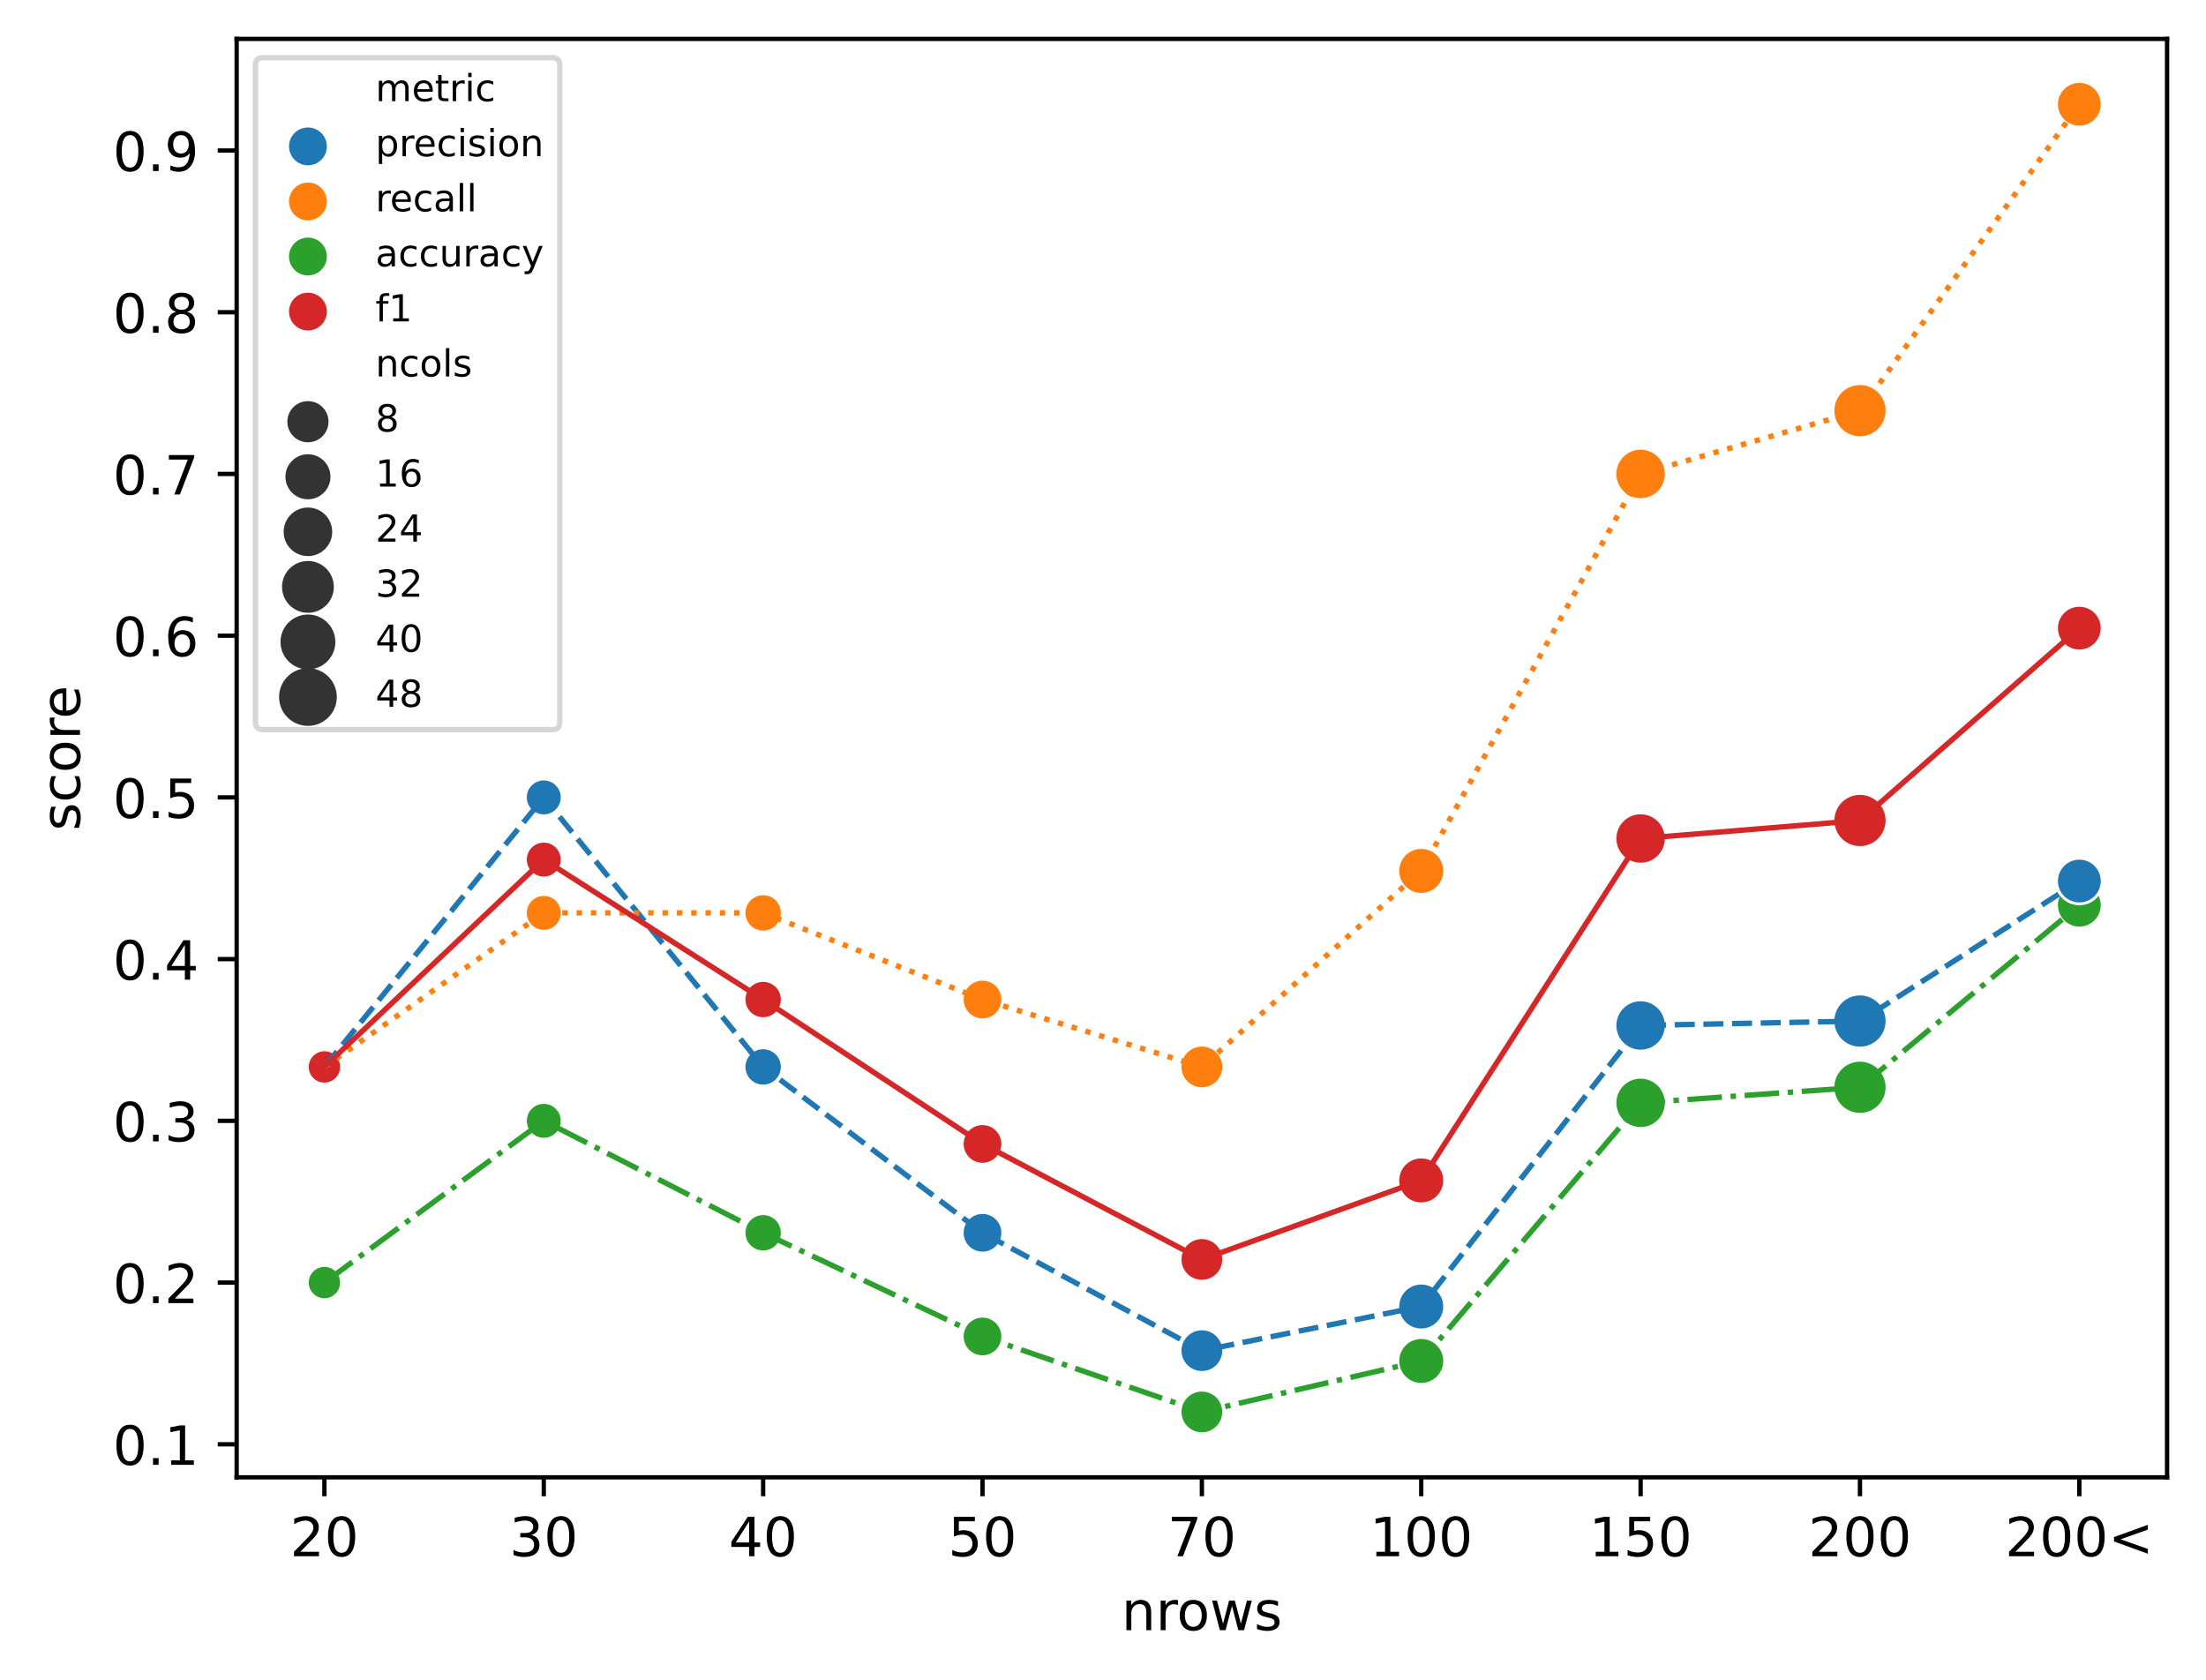 <?xml version="1.0" encoding="utf-8" standalone="no"?>
<!DOCTYPE svg PUBLIC "-//W3C//DTD SVG 1.1//EN"
  "http://www.w3.org/Graphics/SVG/1.1/DTD/svg11.dtd">
<!-- Created with matplotlib (https://matplotlib.org/) -->
<svg height="310.868pt" version="1.1" viewBox="0 0 408.101 310.868" width="408.101pt" xmlns="http://www.w3.org/2000/svg" xmlns:xlink="http://www.w3.org/1999/xlink">
 <defs>
  <style type="text/css">*{stroke-linecap:butt;stroke-linejoin:round;}</style>
 </defs>
 <g id="figure_1">
  <g id="patch_1">
   <path d="M 0 310.868 
L 408.101 310.868 
L 408.101 0 
L 0 0 
z
" style="fill:#ffffff;"/>
  </g>
  <g id="axes_1">
   <g id="patch_2">
    <path d="M 43.781 273.312 
L 400.901 273.312 
L 400.901 7.2 
L 43.781 7.2 
z
" style="fill:#ffffff;"/>
   </g>
   <g id="PathCollection_1">
    <path clip-path="url(#pdb69c00d56)" d="M 384.669 171.689 
C 385.788 171.689 386.861 171.244 387.653 170.453 
C 388.444 169.661 388.889 168.588 388.889 167.468 
C 388.889 166.349 388.444 165.276 387.653 164.484 
C 386.861 163.693 385.788 163.248 384.669 163.248 
C 383.549 163.248 382.476 163.693 381.684 164.484 
C 380.893 165.276 380.448 166.349 380.448 167.468 
C 380.448 168.588 380.893 169.661 381.684 170.453 
C 382.476 171.244 383.549 171.689 384.669 171.689 
z
" style="fill:#2ca02c;stroke:#ffffff;stroke-width:0.525;"/>
    <path clip-path="url(#pdb69c00d56)" d="M 384.669 167.218 
C 385.788 167.218 386.861 166.774 387.653 165.982 
C 388.444 165.191 388.889 164.117 388.889 162.998 
C 388.889 161.878 388.444 160.805 387.653 160.013 
C 386.861 159.222 385.788 158.777 384.669 158.777 
C 383.549 158.777 382.476 159.222 381.684 160.013 
C 380.893 160.805 380.448 161.878 380.448 162.998 
C 380.448 164.117 380.893 165.191 381.684 165.982 
C 382.476 166.774 383.549 167.218 384.669 167.218 
z
" style="fill:#1f77b4;stroke:#ffffff;stroke-width:0.525;"/>
    <path clip-path="url(#pdb69c00d56)" d="M 384.669 23.516 
C 385.788 23.516 386.861 23.072 387.653 22.28 
C 388.444 21.489 388.889 20.415 388.889 19.296 
C 388.889 18.177 388.444 17.103 387.653 16.312 
C 386.861 15.52 385.788 15.076 384.669 15.076 
C 383.549 15.076 382.476 15.52 381.684 16.312 
C 380.893 17.103 380.448 18.177 380.448 19.296 
C 380.448 20.415 380.893 21.489 381.684 22.28 
C 382.476 23.072 383.549 23.516 384.669 23.516 
z
" style="fill:#ff7f0e;stroke:#ffffff;stroke-width:0.525;"/>
    <path clip-path="url(#pdb69c00d56)" d="M 384.669 120.432 
C 385.788 120.432 386.861 119.987 387.653 119.195 
C 388.444 118.404 388.889 117.33 388.889 116.211 
C 388.889 115.092 388.444 114.018 387.653 113.227 
C 386.861 112.435 385.788 111.991 384.669 111.991 
C 383.549 111.991 382.476 112.435 381.684 113.227 
C 380.893 114.018 380.448 115.092 380.448 116.211 
C 380.448 117.33 380.893 118.404 381.684 119.195 
C 382.476 119.987 383.549 120.432 384.669 120.432 
z
" style="fill:#d62728;stroke:#ffffff;stroke-width:0.525;"/>
    <path clip-path="url(#pdb69c00d56)" d="M 344.087 206.151 
C 345.413 206.151 346.685 205.624 347.622 204.687 
C 348.56 203.749 349.087 202.477 349.087 201.151 
C 349.087 199.825 348.56 198.553 347.622 197.616 
C 346.685 196.678 345.413 196.151 344.087 196.151 
C 342.761 196.151 341.489 196.678 340.551 197.616 
C 339.614 198.553 339.087 199.825 339.087 201.151 
C 339.087 202.477 339.614 203.749 340.551 204.687 
C 341.489 205.624 342.761 206.151 344.087 206.151 
z
" style="fill:#2ca02c;stroke:#ffffff;stroke-width:0.525;"/>
    <path clip-path="url(#pdb69c00d56)" d="M 344.087 193.9 
C 345.413 193.9 346.685 193.373 347.622 192.436 
C 348.56 191.498 349.087 190.226 349.087 188.9 
C 349.087 187.574 348.56 186.302 347.622 185.365 
C 346.685 184.427 345.413 183.9 344.087 183.9 
C 342.761 183.9 341.489 184.427 340.551 185.365 
C 339.614 186.302 339.087 187.574 339.087 188.9 
C 339.087 190.226 339.614 191.498 340.551 192.436 
C 341.489 193.373 342.761 193.9 344.087 193.9 
z
" style="fill:#1f77b4;stroke:#ffffff;stroke-width:0.525;"/>
    <path clip-path="url(#pdb69c00d56)" d="M 344.087 80.976 
C 345.413 80.976 346.685 80.449 347.622 79.511 
C 348.56 78.574 349.087 77.302 349.087 75.976 
C 349.087 74.65 348.56 73.378 347.622 72.44 
C 346.685 71.503 345.413 70.976 344.087 70.976 
C 342.761 70.976 341.489 71.503 340.551 72.44 
C 339.614 73.378 339.087 74.65 339.087 75.976 
C 339.087 77.302 339.614 78.574 340.551 79.511 
C 341.489 80.449 342.761 80.976 344.087 80.976 
z
" style="fill:#ff7f0e;stroke:#ffffff;stroke-width:0.525;"/>
    <path clip-path="url(#pdb69c00d56)" d="M 344.087 156.796 
C 345.413 156.796 346.685 156.27 347.622 155.332 
C 348.56 154.394 349.087 153.122 349.087 151.796 
C 349.087 150.47 348.56 149.198 347.622 148.261 
C 346.685 147.323 345.413 146.796 344.087 146.796 
C 342.761 146.796 341.489 147.323 340.551 148.261 
C 339.614 149.198 339.087 150.47 339.087 151.796 
C 339.087 153.122 339.614 154.394 340.551 155.332 
C 341.489 156.27 342.761 156.796 344.087 156.796 
z
" style="fill:#d62728;stroke:#ffffff;stroke-width:0.525;"/>
    <path clip-path="url(#pdb69c00d56)" d="M 60.014 240.443 
C 60.853 240.443 61.657 240.11 62.25 239.517 
C 62.843 238.924 63.176 238.119 63.176 237.28 
C 63.176 236.442 62.843 235.637 62.25 235.044 
C 61.657 234.451 60.853 234.118 60.014 234.118 
C 59.175 234.118 58.371 234.451 57.778 235.044 
C 57.185 235.637 56.852 236.442 56.852 237.28 
C 56.852 238.119 57.185 238.924 57.778 239.517 
C 58.371 240.11 59.175 240.443 60.014 240.443 
z
" style="fill:#2ca02c;stroke:#ffffff;stroke-width:0.525;"/>
    <path clip-path="url(#pdb69c00d56)" d="M 60.014 200.55 
C 60.853 200.55 61.657 200.217 62.25 199.624 
C 62.843 199.031 63.176 198.227 63.176 197.388 
C 63.176 196.549 62.843 195.745 62.25 195.152 
C 61.657 194.559 60.853 194.226 60.014 194.226 
C 59.175 194.226 58.371 194.559 57.778 195.152 
C 57.185 195.745 56.852 196.549 56.852 197.388 
C 56.852 198.227 57.185 199.031 57.778 199.624 
C 58.371 200.217 59.175 200.55 60.014 200.55 
z
" style="fill:#1f77b4;stroke:#ffffff;stroke-width:0.525;"/>
    <path clip-path="url(#pdb69c00d56)" d="M 60.014 200.55 
C 60.853 200.55 61.657 200.217 62.25 199.624 
C 62.843 199.031 63.176 198.227 63.176 197.388 
C 63.176 196.549 62.843 195.745 62.25 195.152 
C 61.657 194.559 60.853 194.226 60.014 194.226 
C 59.175 194.226 58.371 194.559 57.778 195.152 
C 57.185 195.745 56.852 196.549 56.852 197.388 
C 56.852 198.227 57.185 199.031 57.778 199.624 
C 58.371 200.217 59.175 200.55 60.014 200.55 
z
" style="fill:#ff7f0e;stroke:#ffffff;stroke-width:0.525;"/>
    <path clip-path="url(#pdb69c00d56)" d="M 60.014 200.55 
C 60.853 200.55 61.657 200.217 62.25 199.624 
C 62.843 199.031 63.176 198.227 63.176 197.388 
C 63.176 196.549 62.843 195.745 62.25 195.152 
C 61.657 194.559 60.853 194.226 60.014 194.226 
C 59.175 194.226 58.371 194.559 57.778 195.152 
C 57.185 195.745 56.852 196.549 56.852 197.388 
C 56.852 198.227 57.185 199.031 57.778 199.624 
C 58.371 200.217 59.175 200.55 60.014 200.55 
z
" style="fill:#d62728;stroke:#ffffff;stroke-width:0.525;"/>
    <path clip-path="url(#pdb69c00d56)" d="M 100.596 210.761 
C 101.498 210.761 102.363 210.403 103 209.765 
C 103.638 209.128 103.996 208.263 103.996 207.361 
C 103.996 206.459 103.638 205.594 103 204.957 
C 102.363 204.319 101.498 203.961 100.596 203.961 
C 99.694 203.961 98.829 204.319 98.191 204.957 
C 97.554 205.594 97.195 206.459 97.195 207.361 
C 97.195 208.263 97.554 209.128 98.191 209.765 
C 98.829 210.403 99.694 210.761 100.596 210.761 
z
" style="fill:#2ca02c;stroke:#ffffff;stroke-width:0.525;"/>
    <path clip-path="url(#pdb69c00d56)" d="M 100.596 150.923 
C 101.498 150.923 102.363 150.564 103 149.927 
C 103.638 149.289 103.996 148.424 103.996 147.522 
C 103.996 146.62 103.638 145.755 103 145.118 
C 102.363 144.48 101.498 144.122 100.596 144.122 
C 99.694 144.122 98.829 144.48 98.191 145.118 
C 97.554 145.755 97.195 146.62 97.195 147.522 
C 97.195 148.424 97.554 149.289 98.191 149.927 
C 98.829 150.564 99.694 150.923 100.596 150.923 
z
" style="fill:#1f77b4;stroke:#ffffff;stroke-width:0.525;"/>
    <path clip-path="url(#pdb69c00d56)" d="M 100.596 172.294 
C 101.498 172.294 102.363 171.935 103 171.298 
C 103.638 170.66 103.996 169.795 103.996 168.893 
C 103.996 167.991 103.638 167.126 103 166.489 
C 102.363 165.851 101.498 165.493 100.596 165.493 
C 99.694 165.493 98.829 165.851 98.191 166.489 
C 97.554 167.126 97.195 167.991 97.195 168.893 
C 97.195 169.795 97.554 170.66 98.191 171.298 
C 98.829 171.935 99.694 172.294 100.596 172.294 
z
" style="fill:#ff7f0e;stroke:#ffffff;stroke-width:0.525;"/>
    <path clip-path="url(#pdb69c00d56)" d="M 100.596 162.43 
C 101.498 162.43 102.363 162.072 103 161.434 
C 103.638 160.796 103.996 159.931 103.996 159.03 
C 103.996 158.128 103.638 157.263 103 156.625 
C 102.363 155.988 101.498 155.629 100.596 155.629 
C 99.694 155.629 98.829 155.988 98.191 156.625 
C 97.554 157.263 97.195 158.128 97.195 159.03 
C 97.195 159.931 97.554 160.796 98.191 161.434 
C 98.829 162.072 99.694 162.43 100.596 162.43 
z
" style="fill:#d62728;stroke:#ffffff;stroke-width:0.525;"/>
    <path clip-path="url(#pdb69c00d56)" d="M 141.178 231.61 
C 142.115 231.61 143.015 231.237 143.678 230.574 
C 144.341 229.911 144.713 229.012 144.713 228.074 
C 144.713 227.137 144.341 226.237 143.678 225.574 
C 143.015 224.911 142.115 224.539 141.178 224.539 
C 140.24 224.539 139.341 224.911 138.678 225.574 
C 138.015 226.237 137.642 227.137 137.642 228.074 
C 137.642 229.012 138.015 229.911 138.678 230.574 
C 139.341 231.237 140.24 231.61 141.178 231.61 
z
" style="fill:#2ca02c;stroke:#ffffff;stroke-width:0.525;"/>
    <path clip-path="url(#pdb69c00d56)" d="M 141.178 200.923 
C 142.115 200.923 143.015 200.551 143.678 199.888 
C 144.341 199.225 144.713 198.326 144.713 197.388 
C 144.713 196.45 144.341 195.551 143.678 194.888 
C 143.015 194.225 142.115 193.852 141.178 193.852 
C 140.24 193.852 139.341 194.225 138.678 194.888 
C 138.015 195.551 137.642 196.45 137.642 197.388 
C 137.642 198.326 138.015 199.225 138.678 199.888 
C 139.341 200.551 140.24 200.923 141.178 200.923 
z
" style="fill:#1f77b4;stroke:#ffffff;stroke-width:0.525;"/>
    <path clip-path="url(#pdb69c00d56)" d="M 141.178 172.429 
C 142.115 172.429 143.015 172.056 143.678 171.393 
C 144.341 170.73 144.713 169.831 144.713 168.893 
C 144.713 167.956 144.341 167.056 143.678 166.393 
C 143.015 165.73 142.115 165.358 141.178 165.358 
C 140.24 165.358 139.341 165.73 138.678 166.393 
C 138.015 167.056 137.642 167.956 137.642 168.893 
C 137.642 169.831 138.015 170.73 138.678 171.393 
C 139.341 172.056 140.24 172.429 141.178 172.429 
z
" style="fill:#ff7f0e;stroke:#ffffff;stroke-width:0.525;"/>
    <path clip-path="url(#pdb69c00d56)" d="M 141.178 188.457 
C 142.115 188.457 143.015 188.084 143.678 187.421 
C 144.341 186.758 144.713 185.859 144.713 184.921 
C 144.713 183.984 144.341 183.084 143.678 182.421 
C 143.015 181.758 142.115 181.386 141.178 181.386 
C 140.24 181.386 139.341 181.758 138.678 182.421 
C 138.015 183.084 137.642 183.984 137.642 184.921 
C 137.642 185.859 138.015 186.758 138.678 187.421 
C 139.341 188.084 140.24 188.457 141.178 188.457 
z
" style="fill:#d62728;stroke:#ffffff;stroke-width:0.525;"/>
    <path clip-path="url(#pdb69c00d56)" d="M 181.759 251.004 
C 182.754 251.004 183.708 250.608 184.411 249.905 
C 185.114 249.202 185.509 248.248 185.509 247.254 
C 185.509 246.259 185.114 245.305 184.411 244.602 
C 183.708 243.899 182.754 243.504 181.759 243.504 
C 180.765 243.504 179.811 243.899 179.108 244.602 
C 178.405 245.305 178.009 246.259 178.009 247.254 
C 178.009 248.248 178.405 249.202 179.108 249.905 
C 179.811 250.608 180.765 251.004 181.759 251.004 
z
" style="fill:#2ca02c;stroke:#ffffff;stroke-width:0.525;"/>
    <path clip-path="url(#pdb69c00d56)" d="M 181.759 231.824 
C 182.754 231.824 183.708 231.429 184.411 230.726 
C 185.114 230.023 185.509 229.069 185.509 228.074 
C 185.509 227.08 185.114 226.126 184.411 225.423 
C 183.708 224.72 182.754 224.324 181.759 224.324 
C 180.765 224.324 179.811 224.72 179.108 225.423 
C 178.405 226.126 178.009 227.08 178.009 228.074 
C 178.009 229.069 178.405 230.023 179.108 230.726 
C 179.811 231.429 180.765 231.824 181.759 231.824 
z
" style="fill:#1f77b4;stroke:#ffffff;stroke-width:0.525;"/>
    <path clip-path="url(#pdb69c00d56)" d="M 181.759 188.671 
C 182.754 188.671 183.708 188.276 184.411 187.573 
C 185.114 186.87 185.509 185.916 185.509 184.921 
C 185.509 183.927 185.114 182.973 184.411 182.27 
C 183.708 181.567 182.754 181.171 181.759 181.171 
C 180.765 181.171 179.811 181.567 179.108 182.27 
C 178.405 182.973 178.009 183.927 178.009 184.921 
C 178.009 185.916 178.405 186.87 179.108 187.573 
C 179.811 188.276 180.765 188.671 181.759 188.671 
z
" style="fill:#ff7f0e;stroke:#ffffff;stroke-width:0.525;"/>
    <path clip-path="url(#pdb69c00d56)" d="M 181.759 215.385 
C 182.754 215.385 183.708 214.99 184.411 214.287 
C 185.114 213.584 185.509 212.63 185.509 211.635 
C 185.509 210.641 185.114 209.687 184.411 208.984 
C 183.708 208.28 182.754 207.885 181.759 207.885 
C 180.765 207.885 179.811 208.28 179.108 208.984 
C 178.405 209.687 178.009 210.641 178.009 211.635 
C 178.009 212.63 178.405 213.584 179.108 214.287 
C 179.811 214.99 180.765 215.385 181.759 215.385 
z
" style="fill:#d62728;stroke:#ffffff;stroke-width:0.525;"/>
    <path clip-path="url(#pdb69c00d56)" d="M 222.341 265.247 
C 223.41 265.247 224.436 264.822 225.192 264.066 
C 225.948 263.31 226.372 262.285 226.372 261.216 
C 226.372 260.147 225.948 259.122 225.192 258.366 
C 224.436 257.61 223.41 257.185 222.341 257.185 
C 221.272 257.185 220.247 257.61 219.491 258.366 
C 218.735 259.122 218.31 260.147 218.31 261.216 
C 218.31 262.285 218.735 263.31 219.491 264.066 
C 220.247 264.822 221.272 265.247 222.341 265.247 
z
" style="fill:#2ca02c;stroke:#ffffff;stroke-width:0.525;"/>
    <path clip-path="url(#pdb69c00d56)" d="M 222.341 253.909 
C 223.41 253.909 224.436 253.484 225.192 252.729 
C 225.948 251.973 226.372 250.947 226.372 249.878 
C 226.372 248.809 225.948 247.784 225.192 247.028 
C 224.436 246.272 223.41 245.847 222.341 245.847 
C 221.272 245.847 220.247 246.272 219.491 247.028 
C 218.735 247.784 218.31 248.809 218.31 249.878 
C 218.31 250.947 218.735 251.973 219.491 252.729 
C 220.247 253.484 221.272 253.909 222.341 253.909 
z
" style="fill:#1f77b4;stroke:#ffffff;stroke-width:0.525;"/>
    <path clip-path="url(#pdb69c00d56)" d="M 222.341 201.419 
C 223.41 201.419 224.436 200.994 225.192 200.238 
C 225.948 199.482 226.372 198.457 226.372 197.388 
C 226.372 196.319 225.948 195.293 225.192 194.537 
C 224.436 193.781 223.41 193.357 222.341 193.357 
C 221.272 193.357 220.247 193.781 219.491 194.537 
C 218.735 195.293 218.31 196.319 218.31 197.388 
C 218.31 198.457 218.735 199.482 219.491 200.238 
C 220.247 200.994 221.272 201.419 222.341 201.419 
z
" style="fill:#ff7f0e;stroke:#ffffff;stroke-width:0.525;"/>
    <path clip-path="url(#pdb69c00d56)" d="M 222.341 237.037 
C 223.41 237.037 224.436 236.613 225.192 235.857 
C 225.948 235.101 226.372 234.075 226.372 233.006 
C 226.372 231.937 225.948 230.912 225.192 230.156 
C 224.436 229.4 223.41 228.975 222.341 228.975 
C 221.272 228.975 220.247 229.4 219.491 230.156 
C 218.735 230.912 218.31 231.937 218.31 233.006 
C 218.31 234.075 218.735 235.101 219.491 235.857 
C 220.247 236.613 221.272 237.037 222.341 237.037 
z
" style="fill:#d62728;stroke:#ffffff;stroke-width:0.525;"/>
    <path clip-path="url(#pdb69c00d56)" d="M 262.923 256.117 
C 264.071 256.117 265.173 255.661 265.985 254.849 
C 266.797 254.037 267.253 252.935 267.253 251.787 
C 267.253 250.638 266.797 249.537 265.985 248.725 
C 265.173 247.913 264.071 247.457 262.923 247.457 
C 261.775 247.457 260.673 247.913 259.861 248.725 
C 259.049 249.537 258.593 250.638 258.593 251.787 
C 258.593 252.935 259.049 254.037 259.861 254.849 
C 260.673 255.661 261.775 256.117 262.923 256.117 
z
" style="fill:#2ca02c;stroke:#ffffff;stroke-width:0.525;"/>
    <path clip-path="url(#pdb69c00d56)" d="M 262.923 246.043 
C 264.071 246.043 265.173 245.587 265.985 244.775 
C 266.797 243.963 267.253 242.861 267.253 241.713 
C 267.253 240.565 266.797 239.463 265.985 238.651 
C 265.173 237.839 264.071 237.383 262.923 237.383 
C 261.775 237.383 260.673 237.839 259.861 238.651 
C 259.049 239.463 258.593 240.565 258.593 241.713 
C 258.593 242.861 259.049 243.963 259.861 244.775 
C 260.673 245.587 261.775 246.043 262.923 246.043 
z
" style="fill:#1f77b4;stroke:#ffffff;stroke-width:0.525;"/>
    <path clip-path="url(#pdb69c00d56)" d="M 262.923 165.452 
C 264.071 165.452 265.173 164.996 265.985 164.184 
C 266.797 163.372 267.253 162.27 267.253 161.122 
C 267.253 159.974 266.797 158.872 265.985 158.06 
C 265.173 157.248 264.071 156.792 262.923 156.792 
C 261.775 156.792 260.673 157.248 259.861 158.06 
C 259.049 158.872 258.593 159.974 258.593 161.122 
C 258.593 162.27 259.049 163.372 259.861 164.184 
C 260.673 164.996 261.775 165.452 262.923 165.452 
z
" style="fill:#ff7f0e;stroke:#ffffff;stroke-width:0.525;"/>
    <path clip-path="url(#pdb69c00d56)" d="M 262.923 222.714 
C 264.071 222.714 265.173 222.258 265.985 221.446 
C 266.797 220.634 267.253 219.532 267.253 218.384 
C 267.253 217.236 266.797 216.134 265.985 215.322 
C 265.173 214.51 264.071 214.054 262.923 214.054 
C 261.775 214.054 260.673 214.51 259.861 215.322 
C 259.049 216.134 258.593 217.236 258.593 218.384 
C 258.593 219.532 259.049 220.634 259.861 221.446 
C 260.673 222.258 261.775 222.714 262.923 222.714 
z
" style="fill:#d62728;stroke:#ffffff;stroke-width:0.525;"/>
    <path clip-path="url(#pdb69c00d56)" d="M 303.505 208.78 
C 304.763 208.78 305.969 208.28 306.859 207.391 
C 307.749 206.501 308.248 205.295 308.248 204.037 
C 308.248 202.779 307.749 201.572 306.859 200.683 
C 305.969 199.793 304.763 199.293 303.505 199.293 
C 302.247 199.293 301.04 199.793 300.151 200.683 
C 299.261 201.572 298.761 202.779 298.761 204.037 
C 298.761 205.295 299.261 206.501 300.151 207.391 
C 301.04 208.28 302.247 208.78 303.505 208.78 
z
" style="fill:#2ca02c;stroke:#ffffff;stroke-width:0.525;"/>
    <path clip-path="url(#pdb69c00d56)" d="M 303.505 194.46 
C 304.763 194.46 305.969 193.96 306.859 193.07 
C 307.749 192.181 308.248 190.974 308.248 189.716 
C 308.248 188.458 307.749 187.252 306.859 186.362 
C 305.969 185.473 304.763 184.973 303.505 184.973 
C 302.247 184.973 301.04 185.473 300.151 186.362 
C 299.261 187.252 298.761 188.458 298.761 189.716 
C 298.761 190.974 299.261 192.181 300.151 193.07 
C 301.04 193.96 302.247 194.46 303.505 194.46 
z
" style="fill:#1f77b4;stroke:#ffffff;stroke-width:0.525;"/>
    <path clip-path="url(#pdb69c00d56)" d="M 303.505 92.427 
C 304.763 92.427 305.969 91.927 306.859 91.037 
C 307.749 90.148 308.248 88.941 308.248 87.683 
C 308.248 86.425 307.749 85.219 306.859 84.329 
C 305.969 83.44 304.763 82.94 303.505 82.94 
C 302.247 82.94 301.04 83.44 300.151 84.329 
C 299.261 85.219 298.761 86.425 298.761 87.683 
C 298.761 88.941 299.261 90.148 300.151 91.037 
C 301.04 91.927 302.247 92.427 303.505 92.427 
z
" style="fill:#ff7f0e;stroke:#ffffff;stroke-width:0.525;"/>
    <path clip-path="url(#pdb69c00d56)" d="M 303.505 159.872 
C 304.763 159.872 305.969 159.372 306.859 158.483 
C 307.749 157.593 308.248 156.387 308.248 155.129 
C 308.248 153.871 307.749 152.664 306.859 151.775 
C 305.969 150.885 304.763 150.385 303.505 150.385 
C 302.247 150.385 301.04 150.885 300.151 151.775 
C 299.261 152.664 298.761 153.871 298.761 155.129 
C 298.761 156.387 299.261 157.593 300.151 158.483 
C 301.04 159.372 302.247 159.872 303.505 159.872 
z
" style="fill:#d62728;stroke:#ffffff;stroke-width:0.525;"/>
   </g>
   <g id="PathCollection_2"/>
   <g id="PathCollection_3"/>
   <g id="PathCollection_4"/>
   <g id="PathCollection_5"/>
   <g id="PathCollection_6"/>
   <g id="PathCollection_7"/>
   <g id="PathCollection_8"/>
   <g id="PathCollection_9"/>
   <g id="PathCollection_10"/>
   <g id="PathCollection_11"/>
   <g id="matplotlib.axis_1">
    <g id="xtick_1">
     <g id="line2d_1">
      <defs>
       <path d="M 0 0 
L 0 3.5 
" id="m2c8e5219d3" style="stroke:#000000;stroke-width:0.8;"/>
      </defs>
      <g>
       <use style="stroke:#000000;stroke-width:0.8;" x="60.014" xlink:href="#m2c8e5219d3" y="273.312"/>
      </g>
     </g>
     <g id="text_1">
      <!-- 20 -->
      <g transform="translate(53.651 287.91)scale(0.1 -0.1)">
       <defs>
        <path d="M 19.188 8.297 
L 53.609 8.297 
L 53.609 0 
L 7.328 0 
L 7.328 8.297 
Q 12.938 14.109 22.625 23.891 
Q 32.328 33.688 34.812 36.531 
Q 39.547 41.844 41.422 45.531 
Q 43.312 49.219 43.312 52.781 
Q 43.312 58.594 39.234 62.25 
Q 35.156 65.922 28.609 65.922 
Q 23.969 65.922 18.812 64.312 
Q 13.672 62.703 7.812 59.422 
L 7.812 69.391 
Q 13.766 71.781 18.938 73 
Q 24.125 74.219 28.422 74.219 
Q 39.75 74.219 46.484 68.547 
Q 53.219 62.891 53.219 53.422 
Q 53.219 48.922 51.531 44.891 
Q 49.859 40.875 45.406 35.406 
Q 44.188 33.984 37.641 27.219 
Q 31.109 20.453 19.188 8.297 
z
" id="DejaVuSans-50"/>
        <path d="M 31.781 66.406 
Q 24.172 66.406 20.328 58.906 
Q 16.5 51.422 16.5 36.375 
Q 16.5 21.391 20.328 13.891 
Q 24.172 6.391 31.781 6.391 
Q 39.453 6.391 43.281 13.891 
Q 47.125 21.391 47.125 36.375 
Q 47.125 51.422 43.281 58.906 
Q 39.453 66.406 31.781 66.406 
z
M 31.781 74.219 
Q 44.047 74.219 50.516 64.516 
Q 56.984 54.828 56.984 36.375 
Q 56.984 17.969 50.516 8.266 
Q 44.047 -1.422 31.781 -1.422 
Q 19.531 -1.422 13.062 8.266 
Q 6.594 17.969 6.594 36.375 
Q 6.594 54.828 13.062 64.516 
Q 19.531 74.219 31.781 74.219 
z
" id="DejaVuSans-48"/>
       </defs>
       <use xlink:href="#DejaVuSans-50"/>
       <use x="63.623" xlink:href="#DejaVuSans-48"/>
      </g>
     </g>
    </g>
    <g id="xtick_2">
     <g id="line2d_2">
      <g>
       <use style="stroke:#000000;stroke-width:0.8;" x="100.596" xlink:href="#m2c8e5219d3" y="273.312"/>
      </g>
     </g>
     <g id="text_2">
      <!-- 30 -->
      <g transform="translate(94.233 287.91)scale(0.1 -0.1)">
       <defs>
        <path d="M 40.578 39.312 
Q 47.656 37.797 51.625 33 
Q 55.609 28.219 55.609 21.188 
Q 55.609 10.406 48.188 4.484 
Q 40.766 -1.422 27.094 -1.422 
Q 22.516 -1.422 17.656 -0.516 
Q 12.797 0.391 7.625 2.203 
L 7.625 11.719 
Q 11.719 9.328 16.594 8.109 
Q 21.484 6.891 26.812 6.891 
Q 36.078 6.891 40.938 10.547 
Q 45.797 14.203 45.797 21.188 
Q 45.797 27.641 41.281 31.266 
Q 36.766 34.906 28.719 34.906 
L 20.219 34.906 
L 20.219 43.016 
L 29.109 43.016 
Q 36.375 43.016 40.234 45.922 
Q 44.094 48.828 44.094 54.297 
Q 44.094 59.906 40.109 62.906 
Q 36.141 65.922 28.719 65.922 
Q 24.656 65.922 20.016 65.031 
Q 15.375 64.156 9.812 62.312 
L 9.812 71.094 
Q 15.438 72.656 20.344 73.438 
Q 25.25 74.219 29.594 74.219 
Q 40.828 74.219 47.359 69.109 
Q 53.906 64.016 53.906 55.328 
Q 53.906 49.266 50.438 45.094 
Q 46.969 40.922 40.578 39.312 
z
" id="DejaVuSans-51"/>
       </defs>
       <use xlink:href="#DejaVuSans-51"/>
       <use x="63.623" xlink:href="#DejaVuSans-48"/>
      </g>
     </g>
    </g>
    <g id="xtick_3">
     <g id="line2d_3">
      <g>
       <use style="stroke:#000000;stroke-width:0.8;" x="141.178" xlink:href="#m2c8e5219d3" y="273.312"/>
      </g>
     </g>
     <g id="text_3">
      <!-- 40 -->
      <g transform="translate(134.815 287.91)scale(0.1 -0.1)">
       <defs>
        <path d="M 37.797 64.312 
L 12.891 25.391 
L 37.797 25.391 
z
M 35.203 72.906 
L 47.609 72.906 
L 47.609 25.391 
L 58.016 25.391 
L 58.016 17.188 
L 47.609 17.188 
L 47.609 0 
L 37.797 0 
L 37.797 17.188 
L 4.891 17.188 
L 4.891 26.703 
z
" id="DejaVuSans-52"/>
       </defs>
       <use xlink:href="#DejaVuSans-52"/>
       <use x="63.623" xlink:href="#DejaVuSans-48"/>
      </g>
     </g>
    </g>
    <g id="xtick_4">
     <g id="line2d_4">
      <g>
       <use style="stroke:#000000;stroke-width:0.8;" x="181.759" xlink:href="#m2c8e5219d3" y="273.312"/>
      </g>
     </g>
     <g id="text_4">
      <!-- 50 -->
      <g transform="translate(175.397 287.91)scale(0.1 -0.1)">
       <defs>
        <path d="M 10.797 72.906 
L 49.516 72.906 
L 49.516 64.594 
L 19.828 64.594 
L 19.828 46.734 
Q 21.969 47.469 24.109 47.828 
Q 26.266 48.188 28.422 48.188 
Q 40.625 48.188 47.75 41.5 
Q 54.891 34.812 54.891 23.391 
Q 54.891 11.625 47.562 5.094 
Q 40.234 -1.422 26.906 -1.422 
Q 22.312 -1.422 17.547 -0.641 
Q 12.797 0.141 7.719 1.703 
L 7.719 11.625 
Q 12.109 9.234 16.797 8.062 
Q 21.484 6.891 26.703 6.891 
Q 35.156 6.891 40.078 11.328 
Q 45.016 15.766 45.016 23.391 
Q 45.016 31 40.078 35.438 
Q 35.156 39.891 26.703 39.891 
Q 22.75 39.891 18.812 39.016 
Q 14.891 38.141 10.797 36.281 
z
" id="DejaVuSans-53"/>
       </defs>
       <use xlink:href="#DejaVuSans-53"/>
       <use x="63.623" xlink:href="#DejaVuSans-48"/>
      </g>
     </g>
    </g>
    <g id="xtick_5">
     <g id="line2d_5">
      <g>
       <use style="stroke:#000000;stroke-width:0.8;" x="222.341" xlink:href="#m2c8e5219d3" y="273.312"/>
      </g>
     </g>
     <g id="text_5">
      <!-- 70 -->
      <g transform="translate(215.979 287.91)scale(0.1 -0.1)">
       <defs>
        <path d="M 8.203 72.906 
L 55.078 72.906 
L 55.078 68.703 
L 28.609 0 
L 18.312 0 
L 43.219 64.594 
L 8.203 64.594 
z
" id="DejaVuSans-55"/>
       </defs>
       <use xlink:href="#DejaVuSans-55"/>
       <use x="63.623" xlink:href="#DejaVuSans-48"/>
      </g>
     </g>
    </g>
    <g id="xtick_6">
     <g id="line2d_6">
      <g>
       <use style="stroke:#000000;stroke-width:0.8;" x="262.923" xlink:href="#m2c8e5219d3" y="273.312"/>
      </g>
     </g>
     <g id="text_6">
      <!-- 100 -->
      <g transform="translate(253.379 287.91)scale(0.1 -0.1)">
       <defs>
        <path d="M 12.406 8.297 
L 28.516 8.297 
L 28.516 63.922 
L 10.984 60.406 
L 10.984 69.391 
L 28.422 72.906 
L 38.281 72.906 
L 38.281 8.297 
L 54.391 8.297 
L 54.391 0 
L 12.406 0 
z
" id="DejaVuSans-49"/>
       </defs>
       <use xlink:href="#DejaVuSans-49"/>
       <use x="63.623" xlink:href="#DejaVuSans-48"/>
       <use x="127.246" xlink:href="#DejaVuSans-48"/>
      </g>
     </g>
    </g>
    <g id="xtick_7">
     <g id="line2d_7">
      <g>
       <use style="stroke:#000000;stroke-width:0.8;" x="303.505" xlink:href="#m2c8e5219d3" y="273.312"/>
      </g>
     </g>
     <g id="text_7">
      <!-- 150 -->
      <g transform="translate(293.961 287.91)scale(0.1 -0.1)">
       <use xlink:href="#DejaVuSans-49"/>
       <use x="63.623" xlink:href="#DejaVuSans-53"/>
       <use x="127.246" xlink:href="#DejaVuSans-48"/>
      </g>
     </g>
    </g>
    <g id="xtick_8">
     <g id="line2d_8">
      <g>
       <use style="stroke:#000000;stroke-width:0.8;" x="344.087" xlink:href="#m2c8e5219d3" y="273.312"/>
      </g>
     </g>
     <g id="text_8">
      <!-- 200 -->
      <g transform="translate(334.543 287.91)scale(0.1 -0.1)">
       <use xlink:href="#DejaVuSans-50"/>
       <use x="63.623" xlink:href="#DejaVuSans-48"/>
       <use x="127.246" xlink:href="#DejaVuSans-48"/>
      </g>
     </g>
    </g>
    <g id="xtick_9">
     <g id="line2d_9">
      <g>
       <use style="stroke:#000000;stroke-width:0.8;" x="384.669" xlink:href="#m2c8e5219d3" y="273.312"/>
      </g>
     </g>
     <g id="text_9">
      <!-- 200&lt; -->
      <g transform="translate(370.935 287.91)scale(0.1 -0.1)">
       <defs>
        <path d="M 73.188 49.219 
L 22.797 31.297 
L 73.188 13.484 
L 73.188 4.594 
L 10.594 27.297 
L 10.594 35.406 
L 73.188 58.109 
z
" id="DejaVuSans-60"/>
       </defs>
       <use xlink:href="#DejaVuSans-50"/>
       <use x="63.623" xlink:href="#DejaVuSans-48"/>
       <use x="127.246" xlink:href="#DejaVuSans-48"/>
       <use x="190.869" xlink:href="#DejaVuSans-60"/>
      </g>
     </g>
    </g>
    <g id="text_10">
     <!-- nrows -->
     <g transform="translate(207.476 301.589)scale(0.1 -0.1)">
      <defs>
       <path d="M 54.891 33.016 
L 54.891 0 
L 45.906 0 
L 45.906 32.719 
Q 45.906 40.484 42.875 44.328 
Q 39.844 48.188 33.797 48.188 
Q 26.516 48.188 22.312 43.547 
Q 18.109 38.922 18.109 30.906 
L 18.109 0 
L 9.078 0 
L 9.078 54.688 
L 18.109 54.688 
L 18.109 46.188 
Q 21.344 51.125 25.703 53.562 
Q 30.078 56 35.797 56 
Q 45.219 56 50.047 50.172 
Q 54.891 44.344 54.891 33.016 
z
" id="DejaVuSans-110"/>
       <path d="M 41.109 46.297 
Q 39.594 47.172 37.812 47.578 
Q 36.031 48 33.891 48 
Q 26.266 48 22.188 43.047 
Q 18.109 38.094 18.109 28.812 
L 18.109 0 
L 9.078 0 
L 9.078 54.688 
L 18.109 54.688 
L 18.109 46.188 
Q 20.953 51.172 25.484 53.578 
Q 30.031 56 36.531 56 
Q 37.453 56 38.578 55.875 
Q 39.703 55.766 41.062 55.516 
z
" id="DejaVuSans-114"/>
       <path d="M 30.609 48.391 
Q 23.391 48.391 19.188 42.75 
Q 14.984 37.109 14.984 27.297 
Q 14.984 17.484 19.156 11.844 
Q 23.344 6.203 30.609 6.203 
Q 37.797 6.203 41.984 11.859 
Q 46.188 17.531 46.188 27.297 
Q 46.188 37.016 41.984 42.703 
Q 37.797 48.391 30.609 48.391 
z
M 30.609 56 
Q 42.328 56 49.016 48.375 
Q 55.719 40.766 55.719 27.297 
Q 55.719 13.875 49.016 6.219 
Q 42.328 -1.422 30.609 -1.422 
Q 18.844 -1.422 12.172 6.219 
Q 5.516 13.875 5.516 27.297 
Q 5.516 40.766 12.172 48.375 
Q 18.844 56 30.609 56 
z
" id="DejaVuSans-111"/>
       <path d="M 4.203 54.688 
L 13.188 54.688 
L 24.422 12.016 
L 35.594 54.688 
L 46.188 54.688 
L 57.422 12.016 
L 68.609 54.688 
L 77.594 54.688 
L 63.281 0 
L 52.688 0 
L 40.922 44.828 
L 29.109 0 
L 18.5 0 
z
" id="DejaVuSans-119"/>
       <path d="M 44.281 53.078 
L 44.281 44.578 
Q 40.484 46.531 36.375 47.5 
Q 32.281 48.484 27.875 48.484 
Q 21.188 48.484 17.844 46.438 
Q 14.5 44.391 14.5 40.281 
Q 14.5 37.156 16.891 35.375 
Q 19.281 33.594 26.516 31.984 
L 29.594 31.297 
Q 39.156 29.25 43.188 25.516 
Q 47.219 21.781 47.219 15.094 
Q 47.219 7.469 41.188 3.016 
Q 35.156 -1.422 24.609 -1.422 
Q 20.219 -1.422 15.453 -0.562 
Q 10.688 0.297 5.422 2 
L 5.422 11.281 
Q 10.406 8.688 15.234 7.391 
Q 20.062 6.109 24.812 6.109 
Q 31.156 6.109 34.562 8.281 
Q 37.984 10.453 37.984 14.406 
Q 37.984 18.062 35.516 20.016 
Q 33.062 21.969 24.703 23.781 
L 21.578 24.516 
Q 13.234 26.266 9.516 29.906 
Q 5.812 33.547 5.812 39.891 
Q 5.812 47.609 11.281 51.797 
Q 16.75 56 26.812 56 
Q 31.781 56 36.172 55.266 
Q 40.578 54.547 44.281 53.078 
z
" id="DejaVuSans-115"/>
      </defs>
      <use xlink:href="#DejaVuSans-110"/>
      <use x="63.379" xlink:href="#DejaVuSans-114"/>
      <use x="102.242" xlink:href="#DejaVuSans-111"/>
      <use x="163.424" xlink:href="#DejaVuSans-119"/>
      <use x="245.211" xlink:href="#DejaVuSans-115"/>
     </g>
    </g>
   </g>
   <g id="matplotlib.axis_2">
    <g id="ytick_1">
     <g id="line2d_10">
      <defs>
       <path d="M 0 0 
L -3.5 0 
" id="mba6df1dcd4" style="stroke:#000000;stroke-width:0.8;"/>
      </defs>
      <g>
       <use style="stroke:#000000;stroke-width:0.8;" x="43.781" xlink:href="#mba6df1dcd4" y="267.2"/>
      </g>
     </g>
     <g id="text_11">
      <!-- 0.1 -->
      <g transform="translate(20.878 270.999)scale(0.1 -0.1)">
       <defs>
        <path d="M 10.688 12.406 
L 21 12.406 
L 21 0 
L 10.688 0 
z
" id="DejaVuSans-46"/>
       </defs>
       <use xlink:href="#DejaVuSans-48"/>
       <use x="63.623" xlink:href="#DejaVuSans-46"/>
       <use x="95.41" xlink:href="#DejaVuSans-49"/>
      </g>
     </g>
    </g>
    <g id="ytick_2">
     <g id="line2d_11">
      <g>
       <use style="stroke:#000000;stroke-width:0.8;" x="43.781" xlink:href="#mba6df1dcd4" y="237.28"/>
      </g>
     </g>
     <g id="text_12">
      <!-- 0.2 -->
      <g transform="translate(20.878 241.08)scale(0.1 -0.1)">
       <use xlink:href="#DejaVuSans-48"/>
       <use x="63.623" xlink:href="#DejaVuSans-46"/>
       <use x="95.41" xlink:href="#DejaVuSans-50"/>
      </g>
     </g>
    </g>
    <g id="ytick_3">
     <g id="line2d_12">
      <g>
       <use style="stroke:#000000;stroke-width:0.8;" x="43.781" xlink:href="#mba6df1dcd4" y="207.361"/>
      </g>
     </g>
     <g id="text_13">
      <!-- 0.3 -->
      <g transform="translate(20.878 211.16)scale(0.1 -0.1)">
       <use xlink:href="#DejaVuSans-48"/>
       <use x="63.623" xlink:href="#DejaVuSans-46"/>
       <use x="95.41" xlink:href="#DejaVuSans-51"/>
      </g>
     </g>
    </g>
    <g id="ytick_4">
     <g id="line2d_13">
      <g>
       <use style="stroke:#000000;stroke-width:0.8;" x="43.781" xlink:href="#mba6df1dcd4" y="177.442"/>
      </g>
     </g>
     <g id="text_14">
      <!-- 0.4 -->
      <g transform="translate(20.878 181.241)scale(0.1 -0.1)">
       <use xlink:href="#DejaVuSans-48"/>
       <use x="63.623" xlink:href="#DejaVuSans-46"/>
       <use x="95.41" xlink:href="#DejaVuSans-52"/>
      </g>
     </g>
    </g>
    <g id="ytick_5">
     <g id="line2d_14">
      <g>
       <use style="stroke:#000000;stroke-width:0.8;" x="43.781" xlink:href="#mba6df1dcd4" y="147.522"/>
      </g>
     </g>
     <g id="text_15">
      <!-- 0.5 -->
      <g transform="translate(20.878 151.321)scale(0.1 -0.1)">
       <use xlink:href="#DejaVuSans-48"/>
       <use x="63.623" xlink:href="#DejaVuSans-46"/>
       <use x="95.41" xlink:href="#DejaVuSans-53"/>
      </g>
     </g>
    </g>
    <g id="ytick_6">
     <g id="line2d_15">
      <g>
       <use style="stroke:#000000;stroke-width:0.8;" x="43.781" xlink:href="#mba6df1dcd4" y="117.603"/>
      </g>
     </g>
     <g id="text_16">
      <!-- 0.6 -->
      <g transform="translate(20.878 121.402)scale(0.1 -0.1)">
       <defs>
        <path d="M 33.016 40.375 
Q 26.375 40.375 22.484 35.828 
Q 18.609 31.297 18.609 23.391 
Q 18.609 15.531 22.484 10.953 
Q 26.375 6.391 33.016 6.391 
Q 39.656 6.391 43.531 10.953 
Q 47.406 15.531 47.406 23.391 
Q 47.406 31.297 43.531 35.828 
Q 39.656 40.375 33.016 40.375 
z
M 52.594 71.297 
L 52.594 62.312 
Q 48.875 64.062 45.094 64.984 
Q 41.312 65.922 37.594 65.922 
Q 27.828 65.922 22.672 59.328 
Q 17.531 52.734 16.797 39.406 
Q 19.672 43.656 24.016 45.922 
Q 28.375 48.188 33.594 48.188 
Q 44.578 48.188 50.953 41.516 
Q 57.328 34.859 57.328 23.391 
Q 57.328 12.156 50.688 5.359 
Q 44.047 -1.422 33.016 -1.422 
Q 20.359 -1.422 13.672 8.266 
Q 6.984 17.969 6.984 36.375 
Q 6.984 53.656 15.188 63.938 
Q 23.391 74.219 37.203 74.219 
Q 40.922 74.219 44.703 73.484 
Q 48.484 72.75 52.594 71.297 
z
" id="DejaVuSans-54"/>
       </defs>
       <use xlink:href="#DejaVuSans-48"/>
       <use x="63.623" xlink:href="#DejaVuSans-46"/>
       <use x="95.41" xlink:href="#DejaVuSans-54"/>
      </g>
     </g>
    </g>
    <g id="ytick_7">
     <g id="line2d_16">
      <g>
       <use style="stroke:#000000;stroke-width:0.8;" x="43.781" xlink:href="#mba6df1dcd4" y="87.683"/>
      </g>
     </g>
     <g id="text_17">
      <!-- 0.7 -->
      <g transform="translate(20.878 91.482)scale(0.1 -0.1)">
       <use xlink:href="#DejaVuSans-48"/>
       <use x="63.623" xlink:href="#DejaVuSans-46"/>
       <use x="95.41" xlink:href="#DejaVuSans-55"/>
      </g>
     </g>
    </g>
    <g id="ytick_8">
     <g id="line2d_17">
      <g>
       <use style="stroke:#000000;stroke-width:0.8;" x="43.781" xlink:href="#mba6df1dcd4" y="57.764"/>
      </g>
     </g>
     <g id="text_18">
      <!-- 0.8 -->
      <g transform="translate(20.878 61.563)scale(0.1 -0.1)">
       <defs>
        <path d="M 31.781 34.625 
Q 24.75 34.625 20.719 30.859 
Q 16.703 27.094 16.703 20.516 
Q 16.703 13.922 20.719 10.156 
Q 24.75 6.391 31.781 6.391 
Q 38.812 6.391 42.859 10.172 
Q 46.922 13.969 46.922 20.516 
Q 46.922 27.094 42.891 30.859 
Q 38.875 34.625 31.781 34.625 
z
M 21.922 38.812 
Q 15.578 40.375 12.031 44.719 
Q 8.5 49.078 8.5 55.328 
Q 8.5 64.062 14.719 69.141 
Q 20.953 74.219 31.781 74.219 
Q 42.672 74.219 48.875 69.141 
Q 55.078 64.062 55.078 55.328 
Q 55.078 49.078 51.531 44.719 
Q 48 40.375 41.703 38.812 
Q 48.828 37.156 52.797 32.312 
Q 56.781 27.484 56.781 20.516 
Q 56.781 9.906 50.312 4.234 
Q 43.844 -1.422 31.781 -1.422 
Q 19.734 -1.422 13.25 4.234 
Q 6.781 9.906 6.781 20.516 
Q 6.781 27.484 10.781 32.312 
Q 14.797 37.156 21.922 38.812 
z
M 18.312 54.391 
Q 18.312 48.734 21.844 45.562 
Q 25.391 42.391 31.781 42.391 
Q 38.141 42.391 41.719 45.562 
Q 45.312 48.734 45.312 54.391 
Q 45.312 60.062 41.719 63.234 
Q 38.141 66.406 31.781 66.406 
Q 25.391 66.406 21.844 63.234 
Q 18.312 60.062 18.312 54.391 
z
" id="DejaVuSans-56"/>
       </defs>
       <use xlink:href="#DejaVuSans-48"/>
       <use x="63.623" xlink:href="#DejaVuSans-46"/>
       <use x="95.41" xlink:href="#DejaVuSans-56"/>
      </g>
     </g>
    </g>
    <g id="ytick_9">
     <g id="line2d_18">
      <g>
       <use style="stroke:#000000;stroke-width:0.8;" x="43.781" xlink:href="#mba6df1dcd4" y="27.844"/>
      </g>
     </g>
     <g id="text_19">
      <!-- 0.9 -->
      <g transform="translate(20.878 31.644)scale(0.1 -0.1)">
       <defs>
        <path d="M 10.984 1.516 
L 10.984 10.5 
Q 14.703 8.734 18.5 7.812 
Q 22.312 6.891 25.984 6.891 
Q 35.75 6.891 40.891 13.453 
Q 46.047 20.016 46.781 33.406 
Q 43.953 29.203 39.594 26.953 
Q 35.25 24.703 29.984 24.703 
Q 19.047 24.703 12.672 31.312 
Q 6.297 37.938 6.297 49.422 
Q 6.297 60.641 12.938 67.422 
Q 19.578 74.219 30.609 74.219 
Q 43.266 74.219 49.922 64.516 
Q 56.594 54.828 56.594 36.375 
Q 56.594 19.141 48.406 8.859 
Q 40.234 -1.422 26.422 -1.422 
Q 22.703 -1.422 18.891 -0.688 
Q 15.094 0.047 10.984 1.516 
z
M 30.609 32.422 
Q 37.25 32.422 41.125 36.953 
Q 45.016 41.5 45.016 49.422 
Q 45.016 57.281 41.125 61.844 
Q 37.25 66.406 30.609 66.406 
Q 23.969 66.406 20.094 61.844 
Q 16.219 57.281 16.219 49.422 
Q 16.219 41.5 20.094 36.953 
Q 23.969 32.422 30.609 32.422 
z
" id="DejaVuSans-57"/>
       </defs>
       <use xlink:href="#DejaVuSans-48"/>
       <use x="63.623" xlink:href="#DejaVuSans-46"/>
       <use x="95.41" xlink:href="#DejaVuSans-57"/>
      </g>
     </g>
    </g>
    <g id="text_20">
     <!-- score -->
     <g transform="translate(14.798 153.689)rotate(-90)scale(0.1 -0.1)">
      <defs>
       <path d="M 48.781 52.594 
L 48.781 44.188 
Q 44.969 46.297 41.141 47.344 
Q 37.312 48.391 33.406 48.391 
Q 24.656 48.391 19.812 42.844 
Q 14.984 37.312 14.984 27.297 
Q 14.984 17.281 19.812 11.734 
Q 24.656 6.203 33.406 6.203 
Q 37.312 6.203 41.141 7.25 
Q 44.969 8.297 48.781 10.406 
L 48.781 2.094 
Q 45.016 0.344 40.984 -0.531 
Q 36.969 -1.422 32.422 -1.422 
Q 20.062 -1.422 12.781 6.344 
Q 5.516 14.109 5.516 27.297 
Q 5.516 40.672 12.859 48.328 
Q 20.219 56 33.016 56 
Q 37.156 56 41.109 55.141 
Q 45.062 54.297 48.781 52.594 
z
" id="DejaVuSans-99"/>
       <path d="M 56.203 29.594 
L 56.203 25.203 
L 14.891 25.203 
Q 15.484 15.922 20.484 11.062 
Q 25.484 6.203 34.422 6.203 
Q 39.594 6.203 44.453 7.469 
Q 49.312 8.734 54.109 11.281 
L 54.109 2.781 
Q 49.266 0.734 44.188 -0.344 
Q 39.109 -1.422 33.891 -1.422 
Q 20.797 -1.422 13.156 6.188 
Q 5.516 13.812 5.516 26.812 
Q 5.516 40.234 12.766 48.109 
Q 20.016 56 32.328 56 
Q 43.359 56 49.781 48.891 
Q 56.203 41.797 56.203 29.594 
z
M 47.219 32.234 
Q 47.125 39.594 43.094 43.984 
Q 39.062 48.391 32.422 48.391 
Q 24.906 48.391 20.391 44.141 
Q 15.875 39.891 15.188 32.172 
z
" id="DejaVuSans-101"/>
      </defs>
      <use xlink:href="#DejaVuSans-115"/>
      <use x="52.1" xlink:href="#DejaVuSans-99"/>
      <use x="107.08" xlink:href="#DejaVuSans-111"/>
      <use x="168.262" xlink:href="#DejaVuSans-114"/>
      <use x="207.125" xlink:href="#DejaVuSans-101"/>
     </g>
    </g>
   </g>
   <g id="line2d_19">
    <path clip-path="url(#pdb69c00d56)" d="M 60.014 197.388 
L 100.596 147.522 
L 141.178 197.388 
L 181.759 228.074 
L 222.341 249.878 
L 262.923 241.713 
L 303.505 189.716 
L 344.087 188.9 
L 384.669 162.998 
" style="fill:none;stroke:#1f77b4;stroke-dasharray:3.7,1.6;stroke-dashoffset:0;"/>
   </g>
   <g id="line2d_20">
    <path clip-path="url(#pdb69c00d56)" d="M 60.014 197.388 
L 100.596 168.893 
L 141.178 168.893 
L 181.759 184.921 
L 222.341 197.388 
L 262.923 161.122 
L 303.505 87.683 
L 344.087 75.976 
L 384.669 19.296 
" style="fill:none;stroke:#ff7f0e;stroke-dasharray:1,1.65;stroke-dashoffset:0;"/>
   </g>
   <g id="line2d_21">
    <path clip-path="url(#pdb69c00d56)" d="M 60.014 237.28 
L 100.596 207.361 
L 141.178 228.074 
L 181.759 247.254 
L 222.341 261.216 
L 262.923 251.787 
L 303.505 204.037 
L 344.087 201.151 
L 384.669 167.468 
" style="fill:none;stroke:#2ca02c;stroke-dasharray:6.4,1.6,1,1.6;stroke-dashoffset:0;"/>
   </g>
   <g id="line2d_22">
    <path clip-path="url(#pdb69c00d56)" d="M 60.014 197.388 
L 100.596 159.03 
L 141.178 184.921 
L 181.759 211.635 
L 222.341 233.006 
L 262.923 218.384 
L 303.505 155.129 
L 344.087 151.796 
L 384.669 116.211 
" style="fill:none;stroke:#d62728;stroke-linecap:square;"/>
   </g>
   <g id="patch_3">
    <path d="M 43.781 273.312 
L 43.781 7.2 
" style="fill:none;stroke:#000000;stroke-linecap:square;stroke-linejoin:miter;stroke-width:0.8;"/>
   </g>
   <g id="patch_4">
    <path d="M 400.901 273.312 
L 400.901 7.2 
" style="fill:none;stroke:#000000;stroke-linecap:square;stroke-linejoin:miter;stroke-width:0.8;"/>
   </g>
   <g id="patch_5">
    <path d="M 43.781 273.312 
L 400.901 273.312 
" style="fill:none;stroke:#000000;stroke-linecap:square;stroke-linejoin:miter;stroke-width:0.8;"/>
   </g>
   <g id="patch_6">
    <path d="M 43.781 7.2 
L 400.901 7.2 
" style="fill:none;stroke:#000000;stroke-linecap:square;stroke-linejoin:miter;stroke-width:0.8;"/>
   </g>
   <g id="legend_1">
    <g id="patch_7">
     <path d="M 48.639 134.991 
L 102.16 134.991 
Q 103.548 134.991 103.548 133.603 
L 103.548 12.058 
Q 103.548 10.67 102.16 10.67 
L 48.639 10.67 
Q 47.251 10.67 47.251 12.058 
L 47.251 133.603 
Q 47.251 134.991 48.639 134.991 
z
" style="fill:#ffffff;opacity:0.8;stroke:#cccccc;stroke-linejoin:miter;"/>
    </g>
    <g id="text_21">
     <!-- metric -->
     <g transform="translate(69.459 18.719)scale(0.069 -0.069)">
      <defs>
       <path d="M 52 44.188 
Q 55.375 50.25 60.062 53.125 
Q 64.75 56 71.094 56 
Q 79.641 56 84.281 50.016 
Q 88.922 44.047 88.922 33.016 
L 88.922 0 
L 79.891 0 
L 79.891 32.719 
Q 79.891 40.578 77.094 44.375 
Q 74.312 48.188 68.609 48.188 
Q 61.625 48.188 57.562 43.547 
Q 53.516 38.922 53.516 30.906 
L 53.516 0 
L 44.484 0 
L 44.484 32.719 
Q 44.484 40.625 41.703 44.406 
Q 38.922 48.188 33.109 48.188 
Q 26.219 48.188 22.156 43.531 
Q 18.109 38.875 18.109 30.906 
L 18.109 0 
L 9.078 0 
L 9.078 54.688 
L 18.109 54.688 
L 18.109 46.188 
Q 21.188 51.219 25.484 53.609 
Q 29.781 56 35.688 56 
Q 41.656 56 45.828 52.969 
Q 50 49.953 52 44.188 
z
" id="DejaVuSans-109"/>
       <path d="M 18.312 70.219 
L 18.312 54.688 
L 36.812 54.688 
L 36.812 47.703 
L 18.312 47.703 
L 18.312 18.016 
Q 18.312 11.328 20.141 9.422 
Q 21.969 7.516 27.594 7.516 
L 36.812 7.516 
L 36.812 0 
L 27.594 0 
Q 17.188 0 13.234 3.875 
Q 9.281 7.766 9.281 18.016 
L 9.281 47.703 
L 2.688 47.703 
L 2.688 54.688 
L 9.281 54.688 
L 9.281 70.219 
z
" id="DejaVuSans-116"/>
       <path d="M 9.422 54.688 
L 18.406 54.688 
L 18.406 0 
L 9.422 0 
z
M 9.422 75.984 
L 18.406 75.984 
L 18.406 64.594 
L 9.422 64.594 
z
" id="DejaVuSans-105"/>
      </defs>
      <use xlink:href="#DejaVuSans-109"/>
      <use x="97.412" xlink:href="#DejaVuSans-101"/>
      <use x="158.936" xlink:href="#DejaVuSans-116"/>
      <use x="198.145" xlink:href="#DejaVuSans-114"/>
      <use x="239.258" xlink:href="#DejaVuSans-105"/>
      <use x="267.041" xlink:href="#DejaVuSans-99"/>
     </g>
    </g>
    <g id="PathCollection_12">
     <defs>
      <path d="M 0 3 
C 0.796 3 1.559 2.684 2.121 2.121 
C 2.684 1.559 3 0.796 3 0 
C 3 -0.796 2.684 -1.559 2.121 -2.121 
C 1.559 -2.684 0.796 -3 0 -3 
C -0.796 -3 -1.559 -2.684 -2.121 -2.121 
C -2.684 -1.559 -3 -0.796 -3 0 
C -3 0.796 -2.684 1.559 -2.121 2.121 
C -1.559 2.684 -0.796 3 0 3 
z
" id="mbf94ae2fcc" style="stroke:#1f77b4;"/>
     </defs>
     <g>
      <use style="fill:#1f77b4;stroke:#1f77b4;" x="56.967" xlink:href="#mbf94ae2fcc" y="27.084"/>
     </g>
    </g>
    <g id="text_22">
     <!-- precision -->
     <g transform="translate(69.459 28.906)scale(0.069 -0.069)">
      <defs>
       <path d="M 18.109 8.203 
L 18.109 -20.797 
L 9.078 -20.797 
L 9.078 54.688 
L 18.109 54.688 
L 18.109 46.391 
Q 20.953 51.266 25.266 53.625 
Q 29.594 56 35.594 56 
Q 45.562 56 51.781 48.094 
Q 58.016 40.188 58.016 27.297 
Q 58.016 14.406 51.781 6.484 
Q 45.562 -1.422 35.594 -1.422 
Q 29.594 -1.422 25.266 0.953 
Q 20.953 3.328 18.109 8.203 
z
M 48.688 27.297 
Q 48.688 37.203 44.609 42.844 
Q 40.531 48.484 33.406 48.484 
Q 26.266 48.484 22.188 42.844 
Q 18.109 37.203 18.109 27.297 
Q 18.109 17.391 22.188 11.75 
Q 26.266 6.109 33.406 6.109 
Q 40.531 6.109 44.609 11.75 
Q 48.688 17.391 48.688 27.297 
z
" id="DejaVuSans-112"/>
      </defs>
      <use xlink:href="#DejaVuSans-112"/>
      <use x="63.477" xlink:href="#DejaVuSans-114"/>
      <use x="102.34" xlink:href="#DejaVuSans-101"/>
      <use x="163.863" xlink:href="#DejaVuSans-99"/>
      <use x="218.844" xlink:href="#DejaVuSans-105"/>
      <use x="246.627" xlink:href="#DejaVuSans-115"/>
      <use x="298.727" xlink:href="#DejaVuSans-105"/>
      <use x="326.51" xlink:href="#DejaVuSans-111"/>
      <use x="387.691" xlink:href="#DejaVuSans-110"/>
     </g>
    </g>
    <g id="PathCollection_13">
     <defs>
      <path d="M 0 3 
C 0.796 3 1.559 2.684 2.121 2.121 
C 2.684 1.559 3 0.796 3 0 
C 3 -0.796 2.684 -1.559 2.121 -2.121 
C 1.559 -2.684 0.796 -3 0 -3 
C -0.796 -3 -1.559 -2.684 -2.121 -2.121 
C -2.684 -1.559 -3 -0.796 -3 0 
C -3 0.796 -2.684 1.559 -2.121 2.121 
C -1.559 2.684 -0.796 3 0 3 
z
" id="m8c79996953" style="stroke:#ff7f0e;"/>
     </defs>
     <g>
      <use style="fill:#ff7f0e;stroke:#ff7f0e;" x="56.967" xlink:href="#m8c79996953" y="37.271"/>
     </g>
    </g>
    <g id="text_23">
     <!-- recall -->
     <g transform="translate(69.459 39.093)scale(0.069 -0.069)">
      <defs>
       <path d="M 34.281 27.484 
Q 23.391 27.484 19.188 25 
Q 14.984 22.516 14.984 16.5 
Q 14.984 11.719 18.141 8.906 
Q 21.297 6.109 26.703 6.109 
Q 34.188 6.109 38.703 11.406 
Q 43.219 16.703 43.219 25.484 
L 43.219 27.484 
z
M 52.203 31.203 
L 52.203 0 
L 43.219 0 
L 43.219 8.297 
Q 40.141 3.328 35.547 0.953 
Q 30.953 -1.422 24.312 -1.422 
Q 15.922 -1.422 10.953 3.297 
Q 6 8.016 6 15.922 
Q 6 25.141 12.172 29.828 
Q 18.359 34.516 30.609 34.516 
L 43.219 34.516 
L 43.219 35.406 
Q 43.219 41.609 39.141 45 
Q 35.062 48.391 27.688 48.391 
Q 23 48.391 18.547 47.266 
Q 14.109 46.141 10.016 43.891 
L 10.016 52.203 
Q 14.938 54.109 19.578 55.047 
Q 24.219 56 28.609 56 
Q 40.484 56 46.344 49.844 
Q 52.203 43.703 52.203 31.203 
z
" id="DejaVuSans-97"/>
       <path d="M 9.422 75.984 
L 18.406 75.984 
L 18.406 0 
L 9.422 0 
z
" id="DejaVuSans-108"/>
      </defs>
      <use xlink:href="#DejaVuSans-114"/>
      <use x="38.863" xlink:href="#DejaVuSans-101"/>
      <use x="100.387" xlink:href="#DejaVuSans-99"/>
      <use x="155.367" xlink:href="#DejaVuSans-97"/>
      <use x="216.646" xlink:href="#DejaVuSans-108"/>
      <use x="244.43" xlink:href="#DejaVuSans-108"/>
     </g>
    </g>
    <g id="PathCollection_14">
     <defs>
      <path d="M 0 3 
C 0.796 3 1.559 2.684 2.121 2.121 
C 2.684 1.559 3 0.796 3 0 
C 3 -0.796 2.684 -1.559 2.121 -2.121 
C 1.559 -2.684 0.796 -3 0 -3 
C -0.796 -3 -1.559 -2.684 -2.121 -2.121 
C -2.684 -1.559 -3 -0.796 -3 0 
C -3 0.796 -2.684 1.559 -2.121 2.121 
C -1.559 2.684 -0.796 3 0 3 
z
" id="m6f35c21b80" style="stroke:#2ca02c;"/>
     </defs>
     <g>
      <use style="fill:#2ca02c;stroke:#2ca02c;" x="56.967" xlink:href="#m6f35c21b80" y="47.457"/>
     </g>
    </g>
    <g id="text_24">
     <!-- accuracy -->
     <g transform="translate(69.459 49.279)scale(0.069 -0.069)">
      <defs>
       <path d="M 8.5 21.578 
L 8.5 54.688 
L 17.484 54.688 
L 17.484 21.922 
Q 17.484 14.156 20.5 10.266 
Q 23.531 6.391 29.594 6.391 
Q 36.859 6.391 41.078 11.031 
Q 45.312 15.672 45.312 23.688 
L 45.312 54.688 
L 54.297 54.688 
L 54.297 0 
L 45.312 0 
L 45.312 8.406 
Q 42.047 3.422 37.719 1 
Q 33.406 -1.422 27.688 -1.422 
Q 18.266 -1.422 13.375 4.438 
Q 8.5 10.297 8.5 21.578 
z
M 31.109 56 
z
" id="DejaVuSans-117"/>
       <path d="M 32.172 -5.078 
Q 28.375 -14.844 24.75 -17.812 
Q 21.141 -20.797 15.094 -20.797 
L 7.906 -20.797 
L 7.906 -13.281 
L 13.188 -13.281 
Q 16.891 -13.281 18.938 -11.516 
Q 21 -9.766 23.484 -3.219 
L 25.094 0.875 
L 2.984 54.688 
L 12.5 54.688 
L 29.594 11.922 
L 46.688 54.688 
L 56.203 54.688 
z
" id="DejaVuSans-121"/>
      </defs>
      <use xlink:href="#DejaVuSans-97"/>
      <use x="61.279" xlink:href="#DejaVuSans-99"/>
      <use x="116.26" xlink:href="#DejaVuSans-99"/>
      <use x="171.24" xlink:href="#DejaVuSans-117"/>
      <use x="234.619" xlink:href="#DejaVuSans-114"/>
      <use x="275.732" xlink:href="#DejaVuSans-97"/>
      <use x="337.012" xlink:href="#DejaVuSans-99"/>
      <use x="391.992" xlink:href="#DejaVuSans-121"/>
     </g>
    </g>
    <g id="PathCollection_15">
     <defs>
      <path d="M 0 3 
C 0.796 3 1.559 2.684 2.121 2.121 
C 2.684 1.559 3 0.796 3 0 
C 3 -0.796 2.684 -1.559 2.121 -2.121 
C 1.559 -2.684 0.796 -3 0 -3 
C -0.796 -3 -1.559 -2.684 -2.121 -2.121 
C -2.684 -1.559 -3 -0.796 -3 0 
C -3 0.796 -2.684 1.559 -2.121 2.121 
C -1.559 2.684 -0.796 3 0 3 
z
" id="m501fe929f2" style="stroke:#d62728;"/>
     </defs>
     <g>
      <use style="fill:#d62728;stroke:#d62728;" x="56.967" xlink:href="#m501fe929f2" y="57.644"/>
     </g>
    </g>
    <g id="text_25">
     <!-- f1 -->
     <g transform="translate(69.459 59.466)scale(0.069 -0.069)">
      <defs>
       <path d="M 37.109 75.984 
L 37.109 68.5 
L 28.516 68.5 
Q 23.688 68.5 21.797 66.547 
Q 19.922 64.594 19.922 59.516 
L 19.922 54.688 
L 34.719 54.688 
L 34.719 47.703 
L 19.922 47.703 
L 19.922 0 
L 10.891 0 
L 10.891 47.703 
L 2.297 47.703 
L 2.297 54.688 
L 10.891 54.688 
L 10.891 58.5 
Q 10.891 67.625 15.141 71.797 
Q 19.391 75.984 28.609 75.984 
z
" id="DejaVuSans-102"/>
      </defs>
      <use xlink:href="#DejaVuSans-102"/>
      <use x="35.205" xlink:href="#DejaVuSans-49"/>
     </g>
    </g>
    <g id="text_26">
     <!-- ncols -->
     <g transform="translate(69.459 69.652)scale(0.069 -0.069)">
      <use xlink:href="#DejaVuSans-110"/>
      <use x="63.379" xlink:href="#DejaVuSans-99"/>
      <use x="118.359" xlink:href="#DejaVuSans-111"/>
      <use x="179.541" xlink:href="#DejaVuSans-108"/>
      <use x="207.324" xlink:href="#DejaVuSans-115"/>
     </g>
    </g>
    <g id="PathCollection_16">
     <defs>
      <path d="M 0 3.307 
C 0.877 3.307 1.718 2.959 2.339 2.339 
C 2.959 1.718 3.307 0.877 3.307 0 
C 3.307 -0.877 2.959 -1.718 2.339 -2.339 
C 1.718 -2.959 0.877 -3.307 0 -3.307 
C -0.877 -3.307 -1.718 -2.959 -2.339 -2.339 
C -2.959 -1.718 -3.307 -0.877 -3.307 0 
C -3.307 0.877 -2.959 1.718 -2.339 2.339 
C -1.718 2.959 -0.877 3.307 0 3.307 
z
" id="m3e3c34d860" style="stroke:#333333;"/>
     </defs>
     <g>
      <use style="fill:#333333;stroke:#333333;" x="56.967" xlink:href="#m3e3c34d860" y="78.017"/>
     </g>
    </g>
    <g id="text_27">
     <!-- 8 -->
     <g transform="translate(69.459 79.839)scale(0.069 -0.069)">
      <use xlink:href="#DejaVuSans-56"/>
     </g>
    </g>
    <g id="PathCollection_17">
     <defs>
      <path d="M 0 3.666 
C 0.972 3.666 1.905 3.279 2.592 2.592 
C 3.279 1.905 3.666 0.972 3.666 0 
C 3.666 -0.972 3.279 -1.905 2.592 -2.592 
C 1.905 -3.279 0.972 -3.666 0 -3.666 
C -0.972 -3.666 -1.905 -3.279 -2.592 -2.592 
C -3.279 -1.905 -3.666 -0.972 -3.666 0 
C -3.666 0.972 -3.279 1.905 -2.592 2.592 
C -1.905 3.279 -0.972 3.666 0 3.666 
z
" id="m292314909f" style="stroke:#333333;"/>
     </defs>
     <g>
      <use style="fill:#333333;stroke:#333333;" x="56.967" xlink:href="#m292314909f" y="88.204"/>
     </g>
    </g>
    <g id="text_28">
     <!-- 16 -->
     <g transform="translate(69.459 90.026)scale(0.069 -0.069)">
      <use xlink:href="#DejaVuSans-49"/>
      <use x="63.623" xlink:href="#DejaVuSans-54"/>
     </g>
    </g>
    <g id="PathCollection_18">
     <defs>
      <path d="M 0 3.992 
C 1.059 3.992 2.074 3.572 2.823 2.823 
C 3.572 2.074 3.992 1.059 3.992 0 
C 3.992 -1.059 3.572 -2.074 2.823 -2.823 
C 2.074 -3.572 1.059 -3.992 0 -3.992 
C -1.059 -3.992 -2.074 -3.572 -2.823 -2.823 
C -3.572 -2.074 -3.992 -1.059 -3.992 0 
C -3.992 1.059 -3.572 2.074 -2.823 2.823 
C -2.074 3.572 -1.059 3.992 0 3.992 
z
" id="m3cbd3063f5" style="stroke:#333333;"/>
     </defs>
     <g>
      <use style="fill:#333333;stroke:#333333;" x="56.967" xlink:href="#m3cbd3063f5" y="98.391"/>
     </g>
    </g>
    <g id="text_29">
     <!-- 24 -->
     <g transform="translate(69.459 100.212)scale(0.069 -0.069)">
      <use xlink:href="#DejaVuSans-50"/>
      <use x="63.623" xlink:href="#DejaVuSans-52"/>
     </g>
    </g>
    <g id="PathCollection_19">
     <defs>
      <path d="M 0 4.294 
C 1.139 4.294 2.231 3.841 3.036 3.036 
C 3.841 2.231 4.294 1.139 4.294 0 
C 4.294 -1.139 3.841 -2.231 3.036 -3.036 
C 2.231 -3.841 1.139 -4.294 0 -4.294 
C -1.139 -4.294 -2.231 -3.841 -3.036 -3.036 
C -3.841 -2.231 -4.294 -1.139 -4.294 0 
C -4.294 1.139 -3.841 2.231 -3.036 3.036 
C -2.231 3.841 -1.139 4.294 0 4.294 
z
" id="m436a6e8364" style="stroke:#333333;"/>
     </defs>
     <g>
      <use style="fill:#333333;stroke:#333333;" x="56.967" xlink:href="#m436a6e8364" y="108.577"/>
     </g>
    </g>
    <g id="text_30">
     <!-- 32 -->
     <g transform="translate(69.459 110.399)scale(0.069 -0.069)">
      <use xlink:href="#DejaVuSans-51"/>
      <use x="63.623" xlink:href="#DejaVuSans-50"/>
     </g>
    </g>
    <g id="PathCollection_20">
     <defs>
      <path d="M 0 4.576 
C 1.214 4.576 2.377 4.094 3.236 3.236 
C 4.094 2.377 4.576 1.214 4.576 0 
C 4.576 -1.214 4.094 -2.377 3.236 -3.236 
C 2.377 -4.094 1.214 -4.576 0 -4.576 
C -1.214 -4.576 -2.377 -4.094 -3.236 -3.236 
C -4.094 -2.377 -4.576 -1.214 -4.576 0 
C -4.576 1.214 -4.094 2.377 -3.236 3.236 
C -2.377 4.094 -1.214 4.576 0 4.576 
z
" id="m881648919d" style="stroke:#333333;"/>
     </defs>
     <g>
      <use style="fill:#333333;stroke:#333333;" x="56.967" xlink:href="#m881648919d" y="118.764"/>
     </g>
    </g>
    <g id="text_31">
     <!-- 40 -->
     <g transform="translate(69.459 120.586)scale(0.069 -0.069)">
      <use xlink:href="#DejaVuSans-52"/>
      <use x="63.623" xlink:href="#DejaVuSans-48"/>
     </g>
    </g>
    <g id="PathCollection_21">
     <defs>
      <path d="M 0 4.841 
C 1.284 4.841 2.515 4.331 3.423 3.423 
C 4.331 2.515 4.841 1.284 4.841 0 
C 4.841 -1.284 4.331 -2.515 3.423 -3.423 
C 2.515 -4.331 1.284 -4.841 0 -4.841 
C -1.284 -4.841 -2.515 -4.331 -3.423 -3.423 
C -4.331 -2.515 -4.841 -1.284 -4.841 0 
C -4.841 1.284 -4.331 2.515 -3.423 3.423 
C -2.515 4.331 -1.284 4.841 0 4.841 
z
" id="mfb0d9600c6" style="stroke:#333333;"/>
     </defs>
     <g>
      <use style="fill:#333333;stroke:#333333;" x="56.967" xlink:href="#mfb0d9600c6" y="128.95"/>
     </g>
    </g>
    <g id="text_32">
     <!-- 48 -->
     <g transform="translate(69.459 130.772)scale(0.069 -0.069)">
      <use xlink:href="#DejaVuSans-52"/>
      <use x="63.623" xlink:href="#DejaVuSans-56"/>
     </g>
    </g>
   </g>
  </g>
 </g>
 <defs>
  <clipPath id="pdb69c00d56">
   <rect height="266.112" width="357.12" x="43.781" y="7.2"/>
  </clipPath>
 </defs>
</svg>
